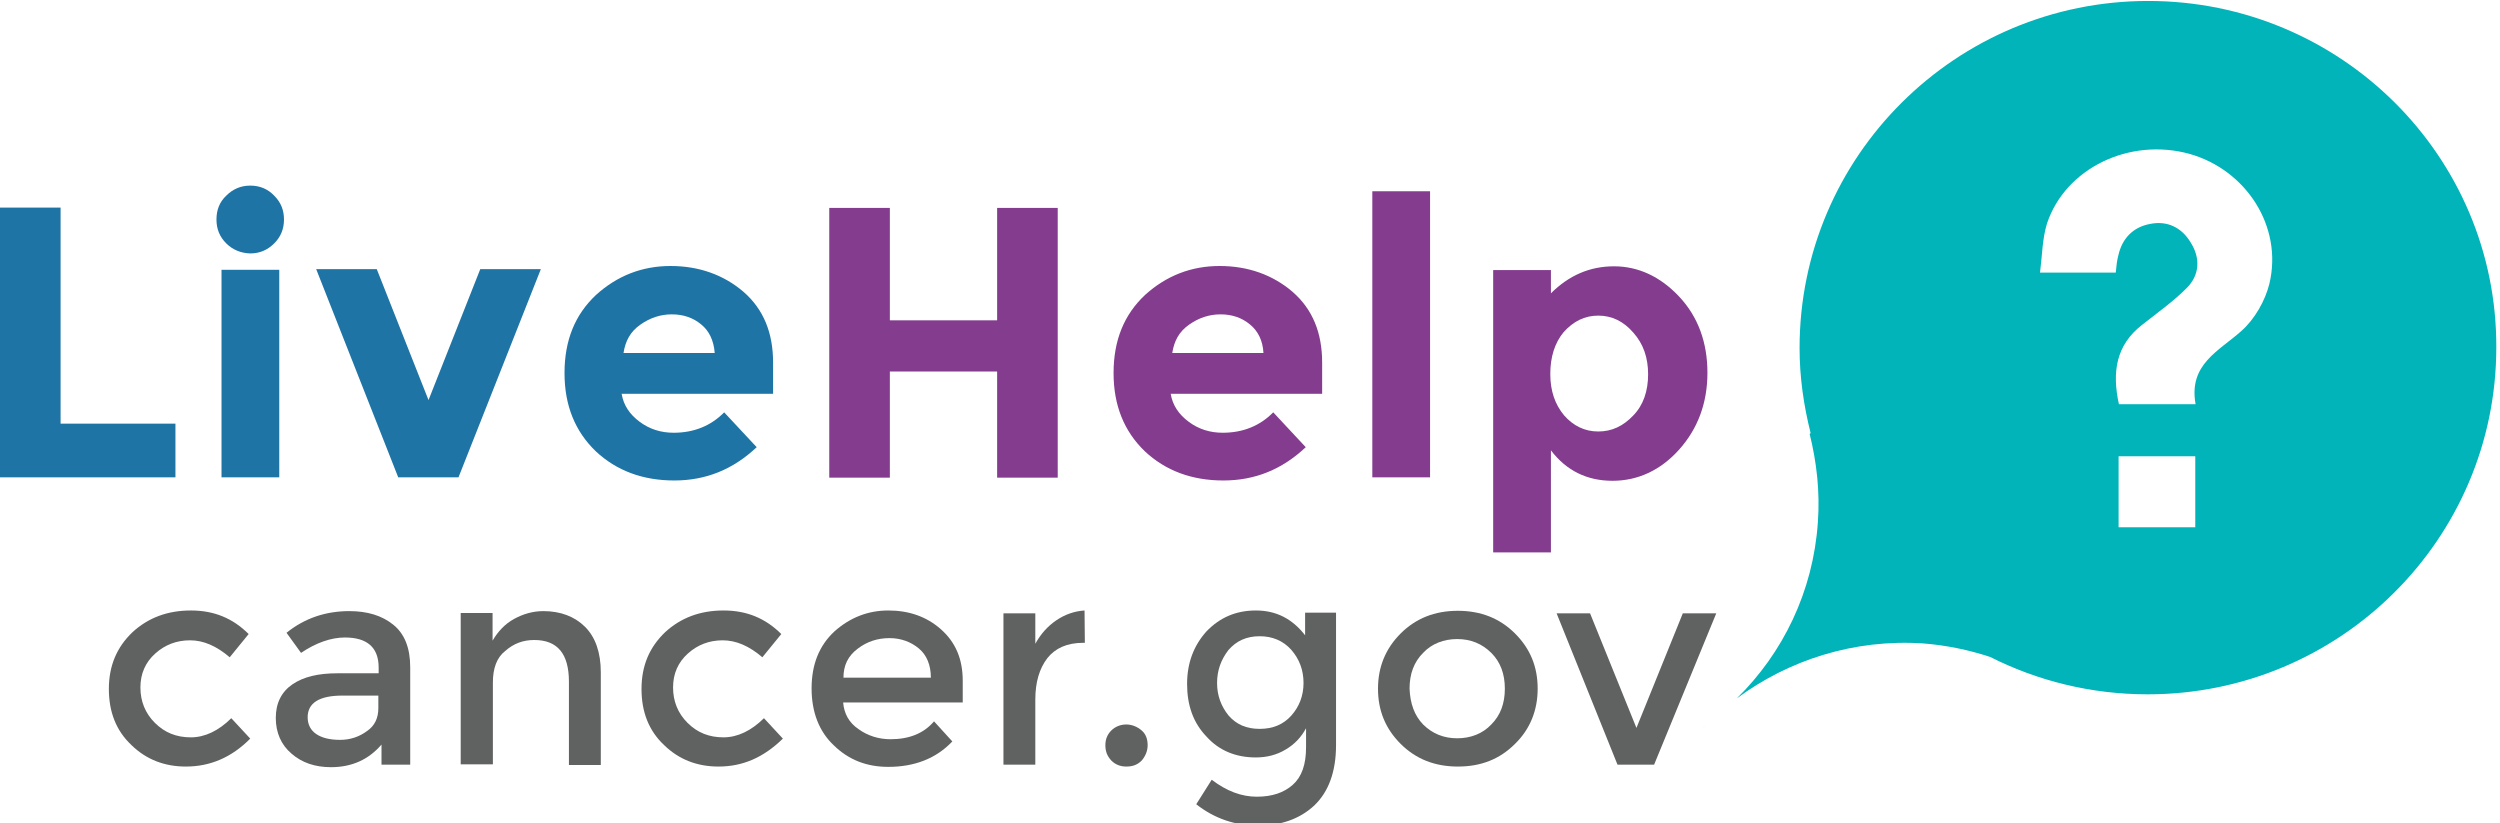 <?xml version="1.0" encoding="utf-8"?>
<svg viewBox="0 0 164 54" width="164" height="54" xmlns="http://www.w3.org/2000/svg">
  <g transform="matrix(0.207, 0, 0, 0.206, -1.4210854715202004e-14, -35.925)">
    <g id="Layer_5">
      <path fill="#00B4BA" d="M 680.8 174.7 C 619.8 174.7 570.3 224.2 570.3 285.2 C 570.3 294.5 571.6 303.5 573.8 312.3 L 573.5 312.6 C 575.7 321.5 576.8 330.9 576.1 340.7 C 574.6 362.8 565 382.4 550.4 396.8 C 566.8 384.6 587.5 377.8 609.6 379.3 C 617 379.9 624.1 381.4 630.7 383.6 C 645.7 391.2 662.7 395.5 680.6 395.5 C 741.6 395.5 791.1 346 791.1 285 C 791.3 224.2 741.8 174.7 680.8 174.7 Z M 695.7 342.3 C 687.5 342.3 679.7 342.3 671.4 342.3 C 671.4 334.8 671.4 327.6 671.4 319.7 C 679.3 319.7 687.2 319.7 695.7 319.7 C 695.7 327.5 695.7 334.6 695.7 342.3 Z M 719.2 264.7 C 717.9 270.1 714.5 276.1 710.3 279.8 C 703.2 286.2 693.5 290.4 695.8 303.1 C 686.8 303.1 679.3 303.1 671.5 303.1 C 669.3 293 670.5 284.3 678.9 277.8 C 683.8 273.9 688.9 270.3 693.2 265.9 C 697 261.9 697.4 256.7 694.3 251.7 C 691.4 246.8 686.8 244.6 681.4 245.7 C 676 246.7 672.5 250.3 671.3 255.8 C 670.9 257.3 670.7 259 670.5 261.2 C 663 261.2 655.5 261.2 646.5 261.2 C 647.2 255.8 647.2 250.5 648.7 245.6 C 654.5 228 674.8 218.1 693.9 223.4 C 711.8 228.5 723.5 246.5 719.2 264.7 Z"/>
      <path fill="#00B4BA" d="M 539.8 406 C 539.9 405.9 540.1 405.7 540.2 405.6 C 540.1 405.8 539.9 405.9 539.8 406 L 539.8 406 Z"/>
    </g>
    <g id="LiveHelp">
      <path fill="#1F74A6" d="M 0 326.4 L 0 240.5 L 19.2 240.5 L 19.2 309.3 L 55.6 309.3 L 55.6 326.4 L 0 326.4 L 0 326.4 Z"/>
      <path fill="#1F74A6" d="M 71.7 251.9 C 69.6 249.8 68.6 247.3 68.6 244.3 C 68.6 241.2 69.6 238.7 71.7 236.7 C 73.8 234.6 76.3 233.5 79.3 233.5 C 82.4 233.5 84.9 234.6 86.9 236.7 C 89 238.8 90 241.3 90 244.3 C 90 247.4 88.9 249.9 86.9 251.9 C 84.8 254 82.3 255.1 79.3 255.1 C 76.4 255 73.8 254 71.7 251.9 Z M 88.6 326.4 L 70.2 326.4 L 70.2 260.3 L 88.5 260.3 L 88.5 326.4 L 88.6 326.4 Z"/>
      <path fill="#1F74A6" d="M 126.2 326.4 L 100.2 260.1 L 119.4 260.1 L 135.8 301.8 L 152.2 260.1 L 171.4 260.1 L 145.3 326.4 L 126.2 326.4 Z"/>
      <path fill="#1F74A6" d="M 239.8 316.8 C 232.3 323.9 223.7 327.4 213.7 327.4 C 203.7 327.4 195.4 324.3 188.8 318.1 C 182.3 311.8 178.9 303.6 178.9 293.2 C 178.9 282.8 182.2 274.6 188.9 268.3 C 195.6 262.2 203.5 259.1 212.5 259.1 C 221.5 259.1 229.3 261.9 235.6 267.3 C 242 272.9 245 280.4 245 289.9 L 245 299.8 L 197 299.8 C 197.6 303.4 199.5 306.3 202.7 308.7 C 205.9 311.1 209.5 312.2 213.5 312.2 C 219.9 312.2 225.3 310 229.5 305.7 L 239.8 316.8 Z M 222.2 277.7 C 219.7 275.6 216.6 274.5 212.9 274.5 C 209.3 274.5 206 275.6 202.9 277.8 C 199.8 280 198.2 282.9 197.6 286.8 L 226.5 286.8 C 226.2 282.8 224.7 279.7 222.2 277.7 Z"/>
      <path fill="#833C8E" d="M 316 240.6 L 335.2 240.6 L 335.2 326.5 L 316 326.5 L 316 292.7 L 282 292.7 L 282 326.5 L 262.8 326.5 L 262.8 240.6 L 282 240.6 L 282 276.4 L 316 276.4 L 316 240.6 Z"/>
      <path fill="#833C8E" d="M 413.8 316.8 C 406.3 323.9 397.7 327.4 387.7 327.4 C 377.7 327.4 369.4 324.3 362.8 318.1 C 356.3 311.8 352.9 303.6 352.9 293.2 C 352.9 282.8 356.2 274.6 362.9 268.3 C 369.6 262.2 377.5 259.1 386.5 259.1 C 395.5 259.1 403.3 261.9 409.6 267.3 C 416 272.9 419 280.4 419 289.9 L 419 299.8 L 371 299.8 C 371.6 303.4 373.5 306.3 376.7 308.7 C 379.9 311.1 383.5 312.2 387.5 312.2 C 393.9 312.2 399.3 310 403.5 305.7 L 413.8 316.8 Z M 396.1 277.7 C 393.6 275.6 390.5 274.5 386.8 274.5 C 383.2 274.5 379.9 275.6 376.8 277.8 C 373.7 280 372.1 282.9 371.5 286.8 L 400.4 286.8 C 400.2 282.8 398.6 279.7 396.1 277.7 Z"/>
      <path fill="#833C8E" d="M 453.2 326.4 L 434.9 326.4 L 434.9 235.3 L 453.2 235.3 L 453.2 326.4 Z"/>
      <path fill="#833C8E" d="M 511.5 259.2 C 519.1 259.2 526.1 262.4 532.1 268.8 C 538.1 275.2 541.1 283.4 541.1 293.1 C 541.1 302.8 538 311 532.1 317.6 C 526.2 324.2 519 327.5 511 327.5 C 503 327.5 496.4 324.3 491.5 317.8 L 491.5 350.3 L 473.2 350.3 L 473.2 260.4 L 491.5 260.4 L 491.5 267.8 C 497.2 262.1 503.8 259.2 511.5 259.2 Z M 491.3 293.5 C 491.3 298.9 492.8 303.2 495.7 306.7 C 498.6 310 502.2 311.8 506.5 311.8 C 510.8 311.8 514.4 310.1 517.6 306.7 C 520.8 303.4 522.3 298.9 522.3 293.6 C 522.3 288.3 520.8 283.9 517.6 280.3 C 514.5 276.7 510.8 274.9 506.5 274.9 C 502.2 274.9 498.6 276.7 495.5 280.2 C 492.7 283.6 491.3 288.1 491.3 293.5 Z"/>
    </g>
    <g id="cancer.gov">
      <path fill="#606161" d="M 58.9 418.5 C 52.2 418.5 46.4 416.3 41.7 411.7 C 36.8 407.1 34.5 401.1 34.5 393.8 C 34.5 386.4 37 380.5 42 375.7 C 47 371.1 53.1 368.8 60.5 368.8 C 67.9 368.8 73.8 371.3 78.8 376.3 L 72.8 383.7 C 68.6 380.1 64.5 378.3 60.2 378.3 C 56 378.3 52.3 379.7 49.2 382.5 C 46.1 385.3 44.5 388.9 44.5 393.3 C 44.5 397.7 46 401.5 49.1 404.6 C 52.2 407.7 55.9 409.2 60.5 409.2 C 64.9 409.2 69.3 407.1 73.3 403.1 L 79.3 409.6 C 73.4 415.6 66.6 418.5 58.9 418.5 Z"/>
      <path fill="#606161" d="M 130.1 417.9 L 120.9 417.9 L 120.9 411.5 C 116.9 416.2 111.6 418.7 104.9 418.7 C 99.9 418.7 95.7 417.3 92.4 414.4 C 89.1 411.6 87.4 407.7 87.4 403 C 87.4 398.3 89.2 394.7 92.7 392.3 C 96.2 389.9 100.9 388.8 106.9 388.8 L 120 388.8 L 120 387 C 120 380.6 116.4 377.4 109.3 377.4 C 104.9 377.4 100.1 379.1 95.4 382.3 L 90.8 375.9 C 96.6 371.2 103.3 369 110.7 369 C 116.4 369 121 370.4 124.6 373.3 C 128.2 376.2 130 380.7 130 386.9 L 130 417.9 L 130.1 417.9 Z M 119.9 399.9 L 119.9 395.9 L 108.5 395.9 C 101.1 395.9 97.5 398.3 97.5 402.8 C 97.5 405.2 98.5 407 100.3 408.2 C 102.1 409.4 104.6 410 107.8 410 C 111 410 113.9 409 116.3 407.2 C 118.8 405.5 119.9 403 119.9 399.9 Z"/>
      <path fill="#606161" d="M 156.2 391.7 L 156.2 417.8 L 146 417.8 L 146 369.6 L 156.1 369.6 L 156.1 378.4 C 157.8 375.5 160 373.1 162.9 371.5 C 165.8 369.9 168.9 369 172.2 369 C 177.6 369 182.1 370.7 185.4 374 C 188.7 377.3 190.4 382.2 190.4 388.5 L 190.4 418 L 180.3 418 L 180.3 391.5 C 180.3 382.6 176.7 378.2 169.3 378.2 C 165.8 378.2 162.8 379.3 160.1 381.7 C 157.4 383.8 156.2 387.3 156.2 391.7 Z"/>
      <path fill="#606161" d="M 227.7 418.5 C 221 418.5 215.2 416.3 210.5 411.7 C 205.6 407.1 203.3 401.1 203.3 393.8 C 203.3 386.4 205.8 380.5 210.8 375.7 C 215.8 371.1 221.9 368.8 229.3 368.8 C 236.7 368.8 242.6 371.3 247.6 376.3 L 241.6 383.7 C 237.4 380.1 233.3 378.3 229 378.3 C 224.8 378.3 221.1 379.7 218 382.5 C 214.9 385.3 213.3 388.9 213.3 393.3 C 213.3 397.7 214.8 401.5 217.9 404.6 C 221 407.7 224.7 409.2 229.3 409.2 C 233.7 409.2 238.1 407.1 242.1 403.1 L 248.1 409.6 C 242 415.6 235.4 418.5 227.7 418.5 Z"/>
      <path fill="#606161" d="M 305 398.1 L 267.2 398.1 C 267.5 401.6 269 404.5 272.1 406.6 C 275 408.7 278.5 409.8 282.2 409.8 C 288.2 409.8 292.8 407.9 296 404.1 L 301.8 410.5 C 296.7 415.9 289.9 418.6 281.5 418.6 C 274.7 418.6 269 416.4 264.3 411.8 C 259.6 407.4 257.2 401.2 257.2 393.6 C 257.2 386 259.6 380 264.4 375.5 C 269.3 371.1 275 368.8 281.5 368.8 C 288 368.8 293.6 370.7 298.2 374.8 C 302.8 378.9 305.1 384.2 305.1 391.2 L 305.1 398.1 L 305 398.1 Z M 267.3 390.2 L 295 390.2 C 295 386.2 293.7 383 291.2 380.9 C 288.7 378.8 285.5 377.6 281.9 377.6 C 278.1 377.6 274.8 378.7 271.9 380.9 C 268.7 383.3 267.3 386.3 267.3 390.2 Z"/>
      <path fill="#606161" d="M 343.2 379.1 C 338.2 379.1 334.4 380.8 331.9 384 C 329.4 387.3 328.1 391.6 328.1 397.2 L 328.1 417.9 L 318 417.9 L 318 369.7 L 328.1 369.7 L 328.1 379.4 C 329.8 376.3 332 373.8 334.8 371.9 C 337.6 370 340.6 369 343.7 368.8 L 343.8 379.1 C 343.6 379.1 343.5 379.1 343.2 379.1 Z"/>
      <path fill="#606161" d="M 352.2 416.6 C 350.9 415.2 350.3 413.7 350.3 411.7 C 350.3 409.7 351 408.2 352.2 407 C 353.4 405.8 355.1 405.1 356.9 405.1 C 358.7 405.1 360.4 405.8 361.8 407 C 363.2 408.2 363.7 409.9 363.7 411.7 C 363.7 413.5 363 415.2 361.8 416.6 C 360.4 418 358.9 418.5 356.9 418.5 C 355.1 418.5 353.5 417.9 352.2 416.6 Z"/>
      <path fill="#606161" d="M 423.4 369.6 L 423.4 411.7 C 423.4 420.2 421 426.6 416.5 430.9 C 411.9 435.2 405.9 437.3 398.7 437.3 C 391.5 437.3 384.9 435.1 379.1 430.5 L 384 422.7 C 388.7 426.3 393.4 428.1 398.3 428.1 C 403.2 428.1 406.9 426.8 409.7 424.3 C 412.5 421.8 413.9 417.9 413.9 412.4 L 413.9 406.3 C 412.4 409.1 410.3 411.4 407.4 413.1 C 404.6 414.8 401.4 415.6 398 415.6 C 391.6 415.6 386.3 413.4 382.3 408.9 C 378.1 404.5 376.2 398.9 376.2 392.2 C 376.2 385.5 378.3 380 382.3 375.5 C 386.5 371.1 391.6 368.8 398 368.8 C 404.4 368.8 409.5 371.4 413.6 376.7 L 413.6 369.5 L 423.4 369.5 Z M 385.7 391.9 C 385.7 395.9 387 399.3 389.3 402.2 C 391.8 405.1 395 406.5 399.2 406.5 C 403.4 406.5 406.7 405.1 409.2 402.3 C 411.7 399.5 413.1 396 413.1 391.9 C 413.1 387.8 411.8 384.3 409.2 381.3 C 406.6 378.4 403.2 377 399.2 377 C 395 377 391.8 378.5 389.3 381.4 C 387 384.4 385.7 387.8 385.7 391.9 Z"/>
      <path fill="#606161" d="M 480.1 411.3 C 475.2 416.2 469.3 418.5 462 418.5 C 454.7 418.5 448.7 416.1 443.9 411.3 C 439 406.4 436.7 400.6 436.7 393.7 C 436.7 386.8 439.1 380.9 443.9 376.1 C 448.7 371.3 454.7 368.9 462 368.9 C 469.3 368.9 475.3 371.3 480.1 376.1 C 485 381 487.3 386.8 487.3 393.7 C 487.3 400.6 484.9 406.6 480.1 411.3 Z M 451 405.1 C 453.9 408 457.5 409.5 461.8 409.5 C 466.1 409.5 469.9 408 472.6 405.1 C 475.5 402.2 476.9 398.4 476.9 393.7 C 476.9 389 475.5 385.2 472.6 382.3 C 469.7 379.4 466.1 377.9 461.8 377.9 C 457.5 377.9 453.7 379.4 451 382.3 C 448.1 385.2 446.7 389 446.7 393.7 C 446.9 398.4 448.2 402.2 451 405.1 Z"/>
      <path fill="#606161" d="M 512.6 417.9 L 493.3 369.7 L 503.9 369.7 L 518.6 406.2 L 533.3 369.7 L 543.9 369.7 L 524.2 417.9 L 512.6 417.9 Z"/>
    </g>
  </g>
</svg>
